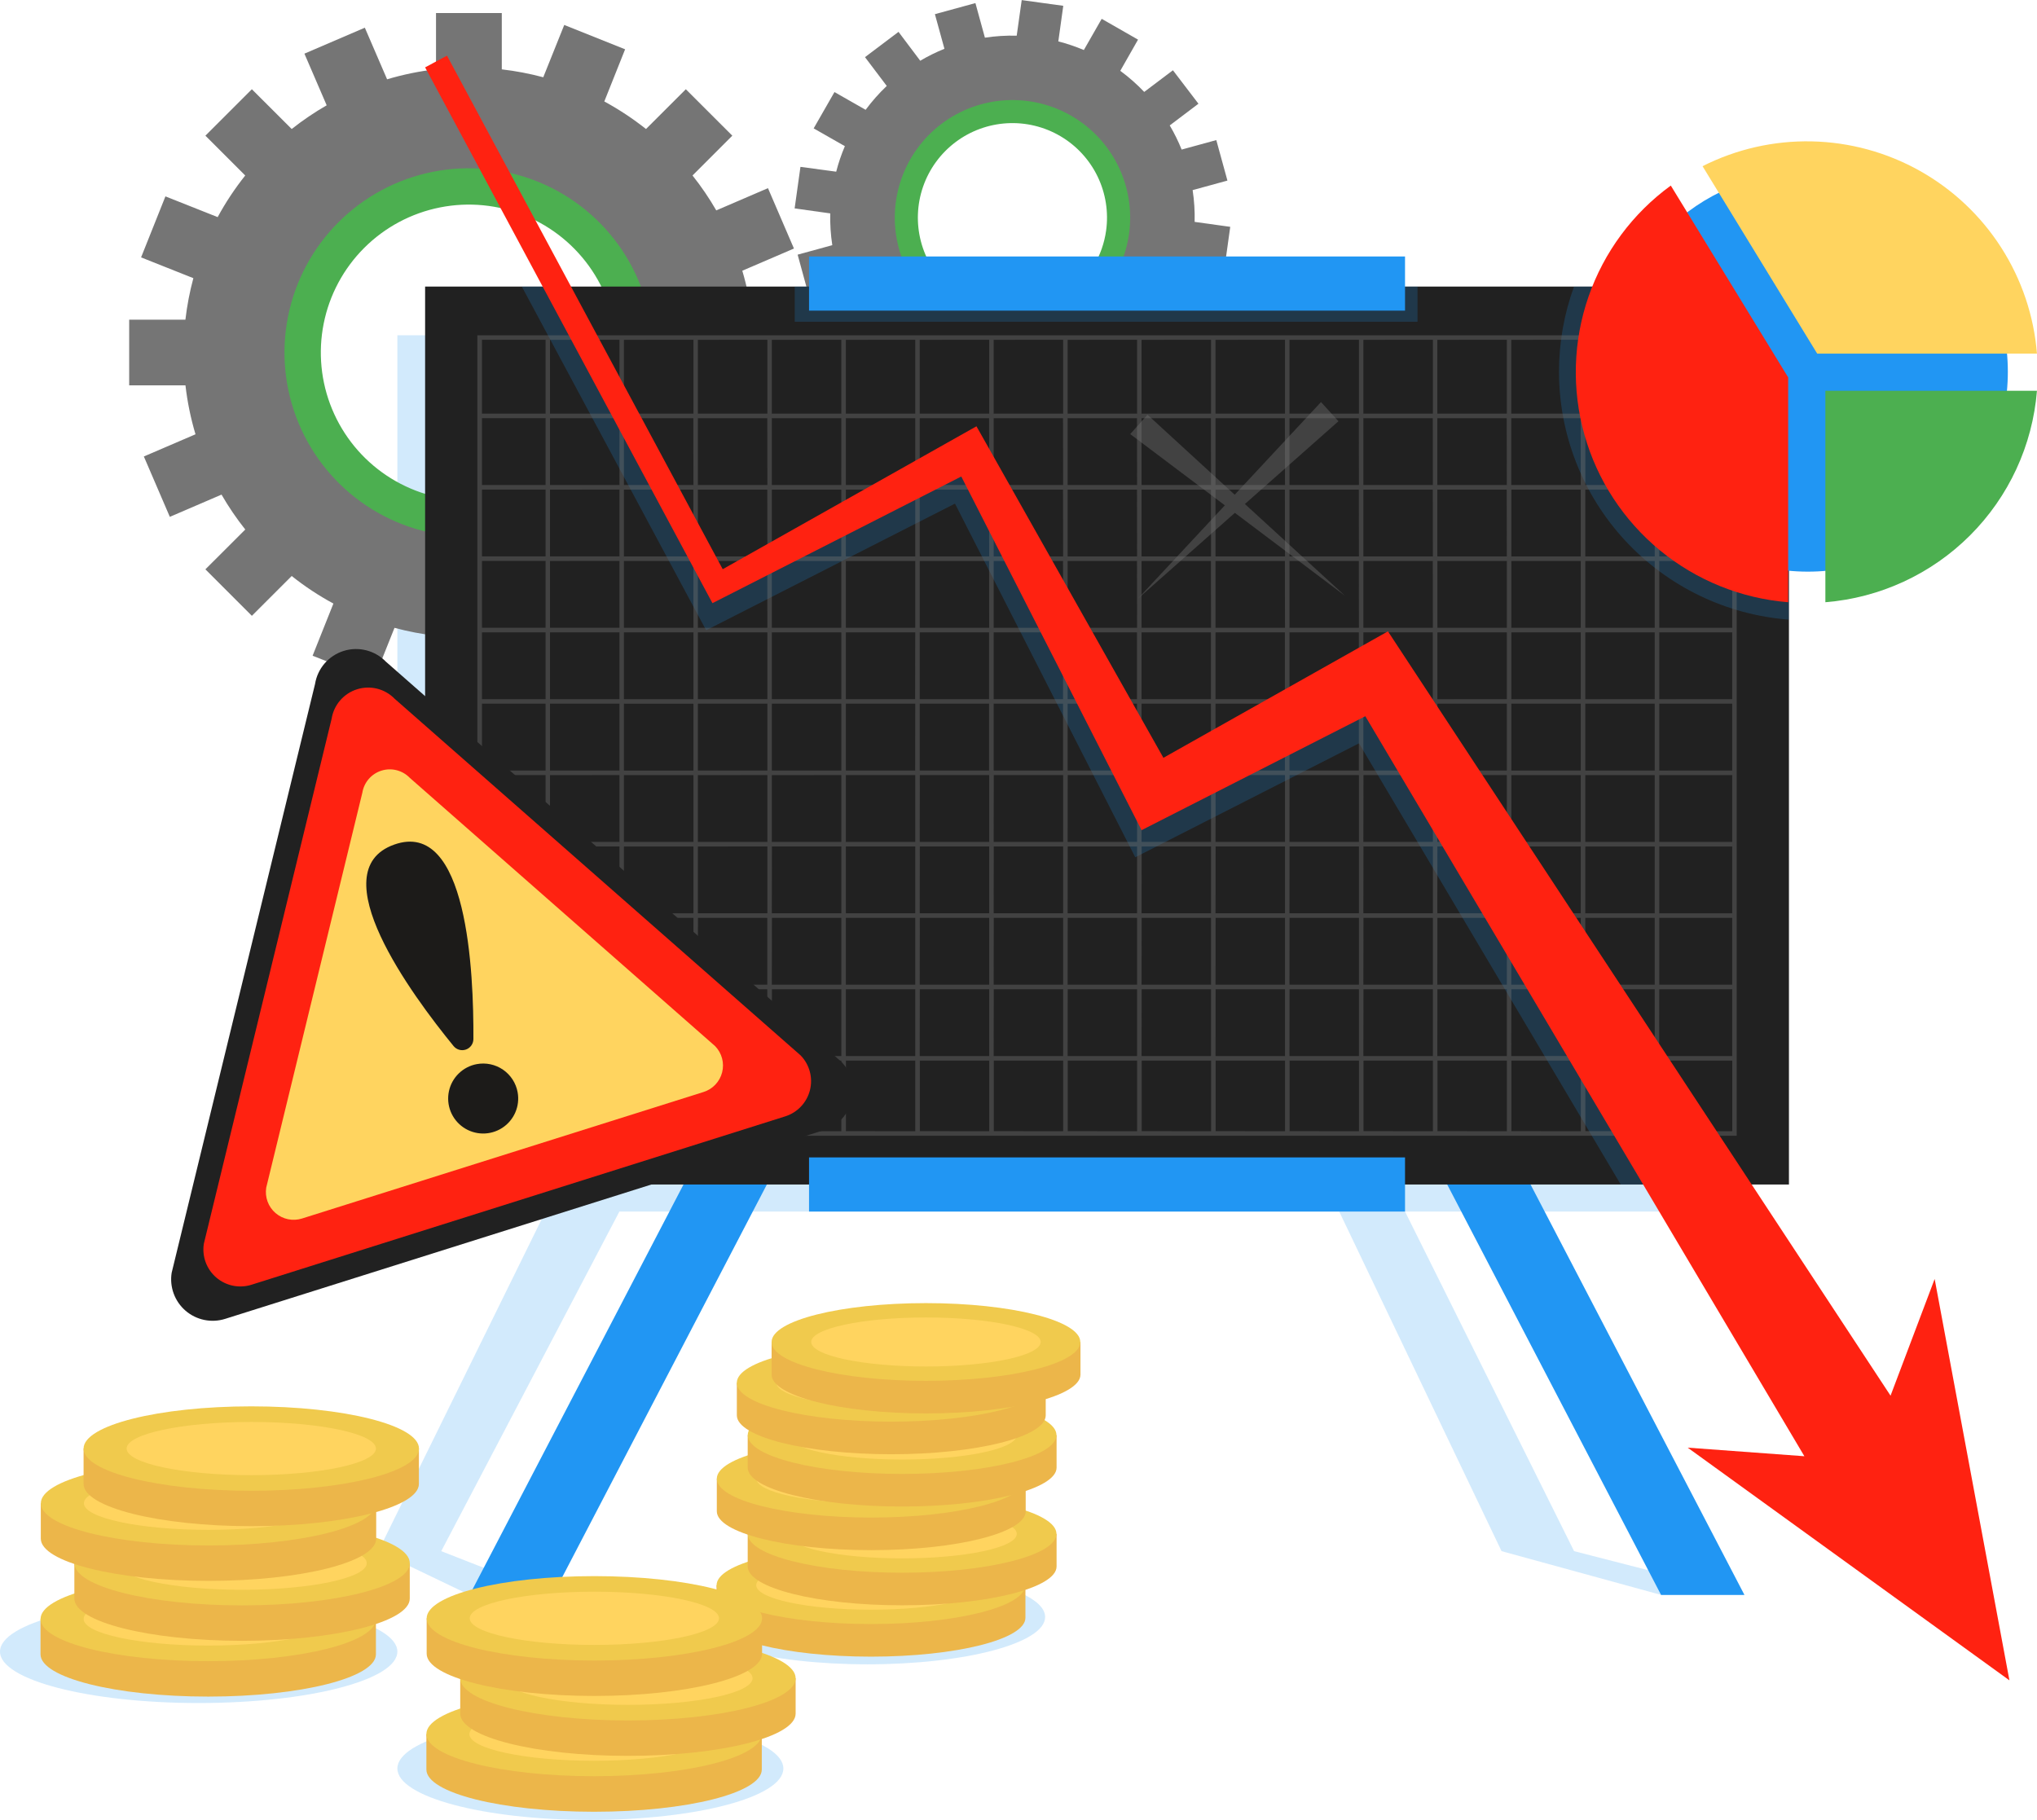 <svg width="686" height="613" viewBox="0 0 686 613" fill="none" xmlns="http://www.w3.org/2000/svg">
<g clip-path="url(#clip0_1318_82239)">
<path opacity="0.2" d="M292.143 560.573C325.185 560.573 351.971 553.433 351.971 544.626C351.971 535.818 325.185 528.679 292.143 528.679C259.102 528.679 232.316 535.818 232.316 544.626C232.316 553.433 259.102 560.573 292.143 560.573Z" fill="#2196F3"/>
<path d="M241.312 533.923V544.901C241.312 552.133 264.595 557.988 293.323 557.988C322.051 557.988 345.333 552.133 345.333 544.901V533.923H241.312Z" fill="#ECB64A"/>
<path d="M293.308 547.011C322.015 547.011 345.287 541.151 345.287 533.923C345.287 526.695 322.015 520.835 293.308 520.835C264.6 520.835 241.328 526.695 241.328 533.923C241.328 541.151 264.6 547.011 293.308 547.011Z" fill="#F0CA4D"/>
<path d="M293.309 542.179C314.649 542.179 331.949 538.483 331.949 533.923C331.949 529.363 314.649 525.667 293.309 525.667C271.968 525.667 254.668 529.363 254.668 533.923C254.668 538.483 271.968 542.179 293.309 542.179Z" fill="#FFD45F"/>
<path d="M251.805 516.631V527.608C251.805 534.84 275.087 540.696 303.815 540.696C332.543 540.696 355.825 534.84 355.825 527.608V516.631H251.805Z" fill="#ECB64A"/>
<path d="M303.8 529.718C332.508 529.718 355.78 523.859 355.78 516.63C355.78 509.402 332.508 503.543 303.8 503.543C275.092 503.543 251.82 509.402 251.82 516.63C251.82 523.859 275.092 529.718 303.8 529.718Z" fill="#F0CA4D"/>
<path d="M342.426 516.631C342.426 521.218 325.125 524.887 303.785 524.887C282.446 524.887 265.16 521.187 265.16 516.631C265.16 512.074 282.446 508.39 303.785 508.39C325.125 508.39 342.426 512.074 342.426 516.631Z" fill="#FFD45F"/>
<path d="M241.402 498.054V509.032C241.402 516.264 264.669 522.12 293.413 522.12C322.156 522.12 345.423 516.264 345.423 509.032V498.054H241.402Z" fill="#ECB64A"/>
<path d="M293.382 511.142C322.09 511.142 345.362 505.282 345.362 498.054C345.362 490.826 322.09 484.966 293.382 484.966C264.674 484.966 241.402 490.826 241.402 498.054C241.402 505.282 264.674 511.142 293.382 511.142Z" fill="#F0CA4D"/>
<path d="M293.383 506.31C314.723 506.31 332.023 502.614 332.023 498.054C332.023 493.494 314.723 489.798 293.383 489.798C272.042 489.798 254.742 493.494 254.742 498.054C254.742 502.614 272.042 506.31 293.383 506.31Z" fill="#FFD45F"/>
<path d="M251.805 483.361V494.323C251.805 501.555 275.087 507.426 303.815 507.426C332.543 507.426 355.825 501.555 355.825 494.323V483.361H251.805Z" fill="#ECB64A"/>
<path d="M303.8 496.449C332.508 496.449 355.78 490.589 355.78 483.361C355.78 476.133 332.508 470.273 303.8 470.273C275.092 470.273 251.82 476.133 251.82 483.361C251.82 490.589 275.092 496.449 303.8 496.449Z" fill="#F0CA4D"/>
<path d="M342.426 483.361C342.426 487.948 325.125 491.602 303.785 491.602C282.446 491.602 265.16 487.917 265.16 483.361C265.16 478.805 282.446 475.104 303.785 475.104C325.125 475.104 342.426 478.805 342.426 483.361Z" fill="#FFD45F"/>
<path d="M248.148 465.747V476.71C248.148 483.942 271.415 489.813 300.159 489.813C328.902 489.813 352.169 483.942 352.169 476.71V465.747H248.148Z" fill="#ECB64A"/>
<path d="M300.116 478.835C328.824 478.835 352.096 472.975 352.096 465.747C352.096 458.519 328.824 452.659 300.116 452.659C271.409 452.659 248.137 458.519 248.137 465.747C248.137 472.975 271.409 478.835 300.116 478.835Z" fill="#F0CA4D"/>
<path d="M338.754 465.747C338.754 470.334 321.453 473.988 300.113 473.988C278.774 473.988 261.473 470.304 261.473 465.747C261.473 461.191 278.743 457.491 300.159 457.491C321.575 457.491 338.754 461.176 338.754 465.747Z" fill="#FFD45F"/>
<path d="M259.852 452.002V462.98C259.852 470.212 283.119 476.068 311.862 476.068C340.605 476.068 363.872 470.212 363.872 462.98V452.002H259.852Z" fill="#ECB64A"/>
<path d="M311.831 465.09C340.539 465.09 363.811 459.23 363.811 452.002C363.811 444.774 340.539 438.914 311.831 438.914C283.124 438.914 259.852 444.774 259.852 452.002C259.852 459.23 283.124 465.09 311.831 465.09Z" fill="#F0CA4D"/>
<path d="M350.473 452.002C350.473 456.589 333.171 460.258 311.832 460.258C290.492 460.258 273.191 456.558 273.191 452.002C273.191 447.446 290.492 443.746 311.832 443.746C333.171 443.746 350.473 447.446 350.473 452.002Z" fill="#FFD45F"/>
<path opacity="0.2" d="M587.471 537.195L530.107 522.456L473.171 408.075H571.058V320.406L149.04 112.928H133.82V408.075H183.688L127.41 522.456L158.157 537.195H186.228L148.597 522.456L208.592 408.075H451.006L505.678 522.456L559.401 537.195H587.471Z" fill="#2196F3"/>
<path d="M229.075 118.738C229.075 104.671 224.901 90.92 217.083 79.224C209.264 67.527 198.151 58.411 185.148 53.027C172.146 47.643 157.839 46.234 144.035 48.977C130.231 51.72 117.551 58.493 107.598 68.438C97.646 78.384 90.867 91.056 88.119 104.852C85.372 118.649 86.779 132.949 92.162 145.946C97.546 158.943 106.665 170.053 118.366 177.87C130.066 185.687 143.823 189.861 157.897 189.864C176.772 189.864 194.874 182.371 208.222 169.033C221.57 155.695 229.071 137.603 229.075 118.738ZM157.897 168.566C148.037 168.566 138.398 165.644 130.2 160.169C122.002 154.693 115.612 146.911 111.839 137.806C108.065 128.701 107.078 118.683 109.002 109.017C110.925 99.351 115.673 90.473 122.645 83.504C129.617 76.535 138.5 71.79 148.171 69.867C157.842 67.944 167.866 68.931 176.975 72.703C186.085 76.474 193.871 82.861 199.349 91.055C204.827 99.249 207.75 108.883 207.75 118.738C207.75 125.281 206.461 131.761 203.956 137.806C201.45 143.852 197.778 149.345 193.149 153.972C188.519 158.599 183.024 162.269 176.975 164.773C170.927 167.277 164.444 168.566 157.897 168.566Z" fill="#4CAF50"/>
<path d="M272.318 129.792V107.668H253.35C252.711 102.087 251.585 96.572 249.985 91.186L267.377 83.71L258.628 63.375L241.219 70.867C238.849 66.754 236.175 62.824 233.219 59.109L246.619 45.7L230.97 30.059L217.555 43.453C213.148 39.963 208.45 36.858 203.512 34.172L210.518 16.604L190.02 8.409L182.953 26.023C178.368 24.797 173.7 23.908 168.986 23.362V4.388H146.836V23.332C141.256 23.976 135.744 25.107 130.361 26.711L122.865 9.327L102.52 18.072L110.016 35.471C105.898 37.838 101.961 40.506 98.237 43.453L84.822 30.059L69.172 45.7L82.588 59.109C79.087 63.501 75.98 68.192 73.303 73.129L55.711 66.142L47.512 86.691L65.119 93.694C63.882 98.279 62.987 102.95 62.442 107.668H43.504V129.792H62.457C63.099 135.374 64.231 140.89 65.838 146.274L48.445 153.751L57.195 174.086L74.603 166.594C76.973 170.707 79.647 174.637 82.603 178.351L69.172 191.76L84.822 207.417L98.237 194.008C102.634 197.511 107.333 200.617 112.28 203.289L105.274 220.856L125.833 229.051L132.854 211.468C137.437 212.701 142.106 213.59 146.821 214.129V233.072H168.971V214.083C174.546 213.462 180.054 212.347 185.431 210.75L192.926 228.149L213.256 219.404L205.776 201.989C209.886 199.618 213.818 196.951 217.539 194.008L230.94 207.417L246.619 191.76L233.204 178.367C236.705 173.97 239.812 169.273 242.489 164.331L260.081 171.334L268.265 150.769L250.688 143.751C251.922 139.166 252.811 134.495 253.35 129.777L272.318 129.792ZM157.896 180.767C145.617 180.77 133.613 177.134 123.403 170.317C113.192 163.501 105.233 153.811 100.533 142.473C95.833 131.135 94.602 118.659 96.997 106.622C99.391 94.585 105.304 83.528 113.986 74.85C122.669 66.172 133.731 60.263 145.774 57.869C157.817 55.476 170.3 56.706 181.643 61.404C192.986 66.102 202.681 74.056 209.501 84.262C216.321 94.468 219.959 106.465 219.956 118.738C219.956 135.189 213.418 150.966 201.779 162.599C190.141 174.232 174.355 180.767 157.896 180.767Z" fill="#757575"/>
<path d="M385.992 79.536C387.237 70.635 385.813 61.564 381.9 53.472C377.988 45.38 371.762 38.629 364.01 34.073C356.258 29.518 347.329 27.362 338.352 27.879C329.374 28.396 320.752 31.563 313.575 36.978C306.398 42.393 300.989 49.814 298.032 58.302C295.075 66.79 294.703 75.964 296.963 84.663C299.222 93.362 304.013 101.197 310.727 107.175C317.442 113.153 325.78 117.007 334.686 118.249C340.598 119.075 346.615 118.729 352.393 117.231C358.172 115.732 363.598 113.111 368.363 109.516C373.127 105.921 377.136 101.423 380.161 96.279C383.186 91.135 385.168 85.445 385.992 79.536ZM336.567 104.825C330.328 103.956 324.486 101.258 319.78 97.071C315.075 92.885 311.718 87.397 310.133 81.303C308.549 75.209 308.808 68.782 310.878 62.835C312.948 56.888 316.737 51.688 321.764 47.894C326.791 44.099 332.831 41.879 339.121 41.516C345.41 41.153 351.666 42.662 357.097 45.853C362.528 49.044 366.89 53.773 369.632 59.442C372.374 65.111 373.372 71.465 372.5 77.701C371.332 86.059 366.89 93.612 360.152 98.698C353.414 103.784 344.93 105.988 336.567 104.825Z" fill="#4CAF50"/>
<path d="M412.351 90.407L414.309 76.401L402.316 74.735C402.408 71.154 402.183 67.573 401.643 64.032L413.36 60.822L409.613 47.183L397.941 50.379C396.809 47.572 395.47 44.853 393.933 42.245L403.601 34.937L395.004 23.668L385.336 30.961C382.862 28.36 380.165 25.981 377.275 23.852L383.256 13.348L371.018 6.345L365.006 16.849C362.216 15.671 359.342 14.7 356.409 13.944L358.077 1.957L344.08 0.031L342.397 12.018C338.815 11.926 335.232 12.151 331.689 12.69L328.492 1.04L314.847 4.77L318.059 16.436C315.244 17.569 312.518 18.914 309.906 20.457L302.594 10.733L291.305 19.25L298.632 28.943C296.035 31.415 293.655 34.105 291.519 36.985L281.025 31.007L274.019 43.239L284.528 49.232C283.338 52.018 282.361 54.891 281.606 57.825L269.567 56.204L267.609 70.194L279.602 71.876C279.516 75.457 279.746 79.038 280.291 82.578L268.619 85.774L272.351 99.412L284.039 96.217C285.17 99.024 286.51 101.743 288.046 104.351L278.394 111.644L286.914 122.927L296.582 115.634C299.057 118.234 301.755 120.613 304.644 122.744L298.632 133.263L310.87 140.25L316.851 129.746C319.644 130.934 322.523 131.91 325.463 132.667L323.78 144.654L337.793 146.611L339.46 134.624C343.042 134.715 346.625 134.489 350.168 133.951L353.365 145.602L366.995 141.871L363.798 130.205C366.607 129.059 369.332 127.716 371.951 126.184L379.248 135.847L390.537 127.331L383.225 117.668C385.835 115.202 388.215 112.505 390.338 109.61L400.847 115.604L407.853 103.372L397.344 97.394C398.521 94.597 399.497 91.721 400.266 88.786L412.351 90.407ZM335.483 112.546C327.72 111.461 320.453 108.099 314.601 102.887C308.75 97.674 304.576 90.844 302.607 83.26C300.639 75.677 300.965 67.68 303.543 60.282C306.121 52.883 310.837 46.415 317.093 41.695C323.349 36.974 330.865 34.214 338.69 33.763C346.516 33.312 354.299 35.191 361.057 39.161C367.815 43.131 373.243 49.014 376.655 56.068C380.067 63.121 381.31 71.027 380.227 78.787C378.77 89.193 373.238 98.595 364.848 104.925C356.457 111.256 345.895 113.997 335.483 112.546Z" fill="#757575"/>
<path d="M186.226 537.195L300.297 318.281H272.227L158.156 537.195H186.226Z" fill="#2196F3"/>
<path d="M587.473 537.195L473.402 318.281H445.332L559.403 537.195H587.473Z" fill="#2196F3"/>
<path d="M602.461 96.522H143.164V398.963H602.461V96.522Z" fill="#212121"/>
<path opacity="0.4" d="M415.87 172.74L453.011 200.72L419.25 169.759L450.762 141.871L444.873 135.419L415.808 166.624L386.438 139.684L380.625 146.213L412.489 170.202L383.134 201.714L415.87 172.74Z" fill="#757575"/>
<path opacity="0.2" d="M470.969 230.412L465.294 221.774L456.697 226.62L389.68 264.37L329.853 158.261L326.717 152.711L321.378 155.708L241.267 200.858L185.264 96.522H175.734L235.852 208.64L237.81 212.279L241.573 210.368L321.608 169.621L378.314 280.883L382.322 288.741L390.521 284.567L457.676 250.365L545.818 398.963H581.781L470.969 230.412Z" fill="#2196F3"/>
<path opacity="0.2" d="M477.38 96.522H267.641V108.372H477.38V96.522Z" fill="#2196F3"/>
<path opacity="0.2" d="M525.027 125.221C525.028 146.327 533.005 166.654 547.36 182.133C561.715 197.612 581.39 207.102 602.446 208.701V96.522H530.091C526.733 105.718 525.019 115.432 525.027 125.221Z" fill="#2196F3"/>
<path opacity="0.4" d="M584.871 112.928H160.758V139.333V140.862V163.368V164.897V187.403V188.932V211.438V212.967V235.488V237.017V259.523V261.052V283.543V285.072V307.578V309.107V331.659V333.188V355.694V357.223V382.542H584.871V112.928ZM583.341 114.457V139.333H558.759V114.457H583.341ZM309.737 237.017H333.095V259.523H309.737V237.017ZM308.207 259.523H284.863V237.017H308.222L308.207 259.523ZM334.64 237.017H357.999V259.523H334.64V237.017ZM359.544 237.017H382.903V259.523H359.544V237.017ZM384.448 237.017H407.807V259.523H384.448V237.017ZM409.352 237.017H432.71V259.523H409.352V237.017ZM434.255 237.017H457.614V259.523H434.255V237.017ZM459.144 237.017H482.518V259.523H459.144V237.017ZM459.144 235.488V212.997H482.518V235.488H459.144ZM457.614 235.488H434.255V212.997H457.614V235.488ZM432.71 235.488H409.352V212.997H432.71V235.488ZM407.807 235.488H384.448V212.997H407.807V235.488ZM382.903 235.488H359.544V212.997H382.903V235.488ZM357.999 235.488H334.64V212.997H357.999V235.488ZM333.095 235.488H309.737V212.997H333.095V235.488ZM308.192 235.488H284.863V212.997H308.222L308.192 235.488ZM283.334 235.488H259.929V212.997H283.334V235.488ZM283.334 237.017V259.523H259.929V237.017H283.334ZM283.334 261.067V283.558H259.929V261.083L283.334 261.067ZM284.863 261.067H308.222V283.558H284.863V261.067ZM309.767 261.067H333.126V283.558H309.737L309.767 261.067ZM334.671 261.067H358.03V283.558H334.64L334.671 261.067ZM359.575 261.067H382.933V283.558H359.544L359.575 261.067ZM384.478 261.067H407.837V283.558H384.448L384.478 261.067ZM409.382 261.067H432.741V283.558H409.352L409.382 261.067ZM434.286 261.067H457.645V283.558H434.255L434.286 261.067ZM459.174 261.067H482.548V283.558H459.144L459.174 261.067ZM484.078 261.067H507.452V283.558H484.047L484.078 261.067ZM484.078 259.538V237.017H507.452V259.523L484.078 259.538ZM484.078 235.503V212.997H507.452V235.488L484.078 235.503ZM484.078 211.453V188.947H507.452V211.453H484.078ZM482.548 211.453H459.144V188.947H482.518L482.548 211.453ZM457.645 211.453H434.255V188.947H457.614L457.645 211.453ZM432.741 211.453H409.352V188.947H432.71L432.741 211.453ZM407.837 211.453H384.448V188.947H407.807L407.837 211.453ZM382.933 211.453H359.544V188.947H382.903L382.933 211.453ZM358.03 211.453H334.64V188.947H357.999L358.03 211.453ZM333.126 211.453H309.737V188.947H333.095L333.126 211.453ZM308.222 211.453H284.863V188.947H308.222V211.453ZM283.318 211.453H259.929V188.947H283.334L283.318 211.453ZM258.43 211.453H235.025V188.947H258.399L258.43 211.453ZM258.43 212.982V235.488H235.025V212.997L258.43 212.982ZM258.43 237.017V259.523H235.025V237.017H258.43ZM258.43 261.067V283.558H235.025V261.083L258.43 261.067ZM258.43 285.102V307.608H235.025V285.118L258.43 285.102ZM259.96 285.102H283.334V307.608H259.929L259.96 285.102ZM284.863 285.102H308.222V307.608H284.863V285.102ZM309.767 285.102H333.126V307.608H309.737L309.767 285.102ZM334.671 285.102H358.03V307.608H334.64L334.671 285.102ZM359.575 285.102H382.933V307.608H359.544L359.575 285.102ZM384.478 285.102H407.837V307.608H384.448L384.478 285.102ZM409.382 285.102H432.741V307.608H409.352L409.382 285.102ZM434.286 285.102H457.645V307.608H434.255L434.286 285.102ZM459.174 285.102H482.548V307.608H459.144L459.174 285.102ZM484.078 285.102H507.452V307.608H484.047L484.078 285.102ZM508.982 285.102H532.356V307.608H508.951L508.982 285.102ZM508.982 283.573V261.083H532.356V283.573H508.982ZM508.982 259.538V237.017H532.356V259.523L508.982 259.538ZM508.982 235.503V212.997H532.356V235.488L508.982 235.503ZM508.982 211.453V188.947H532.356V211.453H508.982ZM508.982 187.418V164.912H532.356V187.418H508.982ZM507.452 187.418H484.047V164.912H507.421L507.452 187.418ZM482.548 187.418H459.144V164.912H482.518L482.548 187.418ZM457.645 187.418H434.255V164.912H457.614L457.645 187.418ZM432.741 187.418H409.352V164.912H432.71L432.741 187.418ZM407.837 187.418H384.448V164.912H407.807L407.837 187.418ZM382.933 187.418H359.544V164.912H382.903L382.933 187.418ZM358.03 187.418H334.64V164.912H357.999L358.03 187.418ZM333.126 187.418H309.737V164.912H333.095L333.126 187.418ZM308.222 187.418H284.863V164.912H308.222V187.418ZM283.318 187.418H259.929V164.912H283.334L283.318 187.418ZM258.43 187.418H235.025V164.912H258.399L258.43 187.418ZM233.526 187.418H210.122V164.912H233.496L233.526 187.418ZM233.526 188.947V211.453H210.122V188.947H233.526ZM233.526 212.997V235.488H210.122V212.997H233.526ZM233.526 237.032V259.538H210.122V237.017L233.526 237.032ZM233.526 261.083V283.573H210.122V261.083H233.526ZM233.526 285.118V307.624H210.122V285.118H233.526ZM233.526 309.153V331.659H210.122V309.153H233.526ZM235.056 309.153H258.399V331.659H235.025L235.056 309.153ZM259.96 309.153H283.334V331.659H259.929L259.96 309.153ZM284.863 309.153H308.222V331.659H284.863V309.153ZM309.767 309.153H333.126V331.659H309.737L309.767 309.153ZM334.671 309.153H358.03V331.659H334.64L334.671 309.153ZM359.575 309.153H382.933V331.659H359.544L359.575 309.153ZM384.478 309.153H407.837V331.659H384.448L384.478 309.153ZM409.382 309.153H432.741V331.659H409.352L409.382 309.153ZM434.286 309.153H457.645V331.659H434.255L434.286 309.153ZM459.174 309.153H482.548V331.659H459.144L459.174 309.153ZM484.078 309.153H507.452V331.659H484.047L484.078 309.153ZM508.982 309.153H532.356V331.659H508.951L508.982 309.153ZM533.886 309.153H557.26V331.659H533.855L533.886 309.153ZM533.886 307.624V285.118H557.26V307.624H533.886ZM533.886 283.573V261.083H557.26V283.573H533.886ZM533.886 259.538V237.017H557.26V259.523L533.886 259.538ZM533.886 235.503V212.997H557.26V235.488L533.886 235.503ZM533.886 211.453V188.947H557.26V211.453H533.886ZM533.886 187.418V164.912H557.26V187.418H533.886ZM533.886 163.368V140.862H557.26V163.368H533.886ZM532.356 163.368H508.951V140.862H532.325L532.356 163.368ZM507.452 163.368H484.047V140.862H507.421L507.452 163.368ZM482.548 163.368H459.144V140.862H482.518L482.548 163.368ZM457.645 163.368H434.255V140.862H457.614L457.645 163.368ZM432.741 163.368H409.352V140.862H432.71L432.741 163.368ZM407.837 163.368H384.448V140.862H407.807L407.837 163.368ZM382.933 163.368H359.544V140.862H382.903L382.933 163.368ZM358.03 163.368H334.64V140.862H357.999L358.03 163.368ZM333.126 163.368H309.737V140.862H333.095L333.126 163.368ZM308.222 163.368H284.863V140.862H308.222V163.368ZM283.318 163.368H259.929V140.862H283.334L283.318 163.368ZM258.43 163.368H235.025V140.862H258.399L258.43 163.368ZM233.526 163.368H210.122V140.862H233.496L233.526 163.368ZM208.623 163.368H185.218V140.862H208.592L208.623 163.368ZM208.623 164.897V187.403H185.218V164.912L208.623 164.897ZM208.623 188.932V211.438H185.218V188.947L208.623 188.932ZM208.623 212.982V235.488H185.218V212.997L208.623 212.982ZM208.623 237.017V259.523H185.218V237.017H208.623ZM208.623 261.067V283.558H185.218V261.083L208.623 261.067ZM208.623 285.102V307.608H185.218V285.118L208.623 285.102ZM208.623 309.137V331.659H185.218V309.153L208.623 309.137ZM208.623 333.188V355.694H185.218V333.203L208.623 333.188ZM210.152 333.188H233.526V355.694H210.122L210.152 333.188ZM235.056 333.188H258.399V355.694H235.025L235.056 333.188ZM259.96 333.188H283.334V355.694H259.929L259.96 333.188ZM284.863 333.188H308.222V355.694H284.863V333.188ZM309.767 333.188H333.126V355.694H309.737L309.767 333.188ZM334.671 333.188H358.03V355.694H334.64L334.671 333.188ZM359.575 333.188H382.933V355.694H359.544L359.575 333.188ZM384.478 333.188H407.837V355.694H384.448L384.478 333.188ZM409.382 333.188H432.741V355.694H409.352L409.382 333.188ZM434.286 333.188H457.645V355.694H434.255L434.286 333.188ZM459.174 333.188H482.548V355.694H459.144L459.174 333.188ZM484.078 333.188H507.452V355.694H484.047L484.078 333.188ZM508.982 333.188H532.356V355.694H508.951L508.982 333.188ZM533.886 333.188H557.26V355.694H533.855L533.886 333.188ZM558.789 333.188H583.356V355.694H558.759L558.789 333.188ZM558.789 331.659V309.153H583.356V331.659H558.789ZM558.789 307.624V285.118H583.356V307.624H558.789ZM558.789 283.573V261.083H583.356V283.573H558.789ZM558.789 259.538V237.017H583.356V259.523L558.789 259.538ZM558.789 235.503V212.997H583.356V235.488L558.789 235.503ZM558.789 211.453V188.947H583.356V211.453H558.789ZM558.789 187.418V164.912H583.356V187.418H558.789ZM558.789 163.368V140.862H583.356V163.368H558.789ZM557.26 114.442V139.317H533.855V114.457L557.26 114.442ZM532.356 114.442V139.317H508.951V114.457L532.356 114.442ZM507.452 114.442V139.317H484.047V114.457L507.452 114.442ZM482.548 114.442V139.317H459.144V114.457L482.548 114.442ZM457.645 114.442V139.317H434.255V114.457L457.645 114.442ZM432.741 114.442V139.317H409.352V114.457L432.741 114.442ZM407.837 114.442V139.317H384.448V114.457L407.837 114.442ZM382.933 114.442V139.317H359.544V114.457L382.933 114.442ZM358.03 114.442V139.317H334.64V114.457L358.03 114.442ZM333.126 114.442V139.317H309.737V114.457L333.126 114.442ZM308.222 114.442V139.317H284.863V114.457L308.222 114.442ZM283.318 114.442V139.317H259.929V114.457L283.318 114.442ZM258.43 114.442V139.317H235.025V114.457L258.43 114.442ZM233.526 114.442V139.317H210.122V114.457L233.526 114.442ZM208.623 114.442V139.317H185.218V114.457L208.623 114.442ZM162.318 114.442H183.734V139.317H162.318V114.442ZM162.318 140.846H183.734V163.352H162.318V140.846ZM162.318 164.897H183.734V187.403H162.318V164.897ZM162.318 188.932H183.734V211.438H162.318V188.932ZM162.318 212.982H183.734V235.488H162.318V212.982ZM162.318 237.017H183.734V259.523H162.318V237.017ZM162.318 261.067H183.734V283.558H162.318V261.067ZM162.318 285.102H183.734V307.608H162.318V285.102ZM162.318 309.137H183.734V331.659H162.318V309.137ZM162.318 333.188H183.734V355.694H162.318V333.188ZM162.318 380.998V357.238H183.734V381.013L162.318 380.998ZM185.264 380.998V357.238H208.638V381.013L185.264 380.998ZM210.168 380.998V357.238H233.542V381.013L210.168 380.998ZM235.071 380.998V357.238H258.399V381.013L235.071 380.998ZM259.975 380.998V357.238H283.334V381.013L259.975 380.998ZM284.879 380.998V357.238H308.237V381.013L284.879 380.998ZM309.782 380.998V357.238H333.141V381.013L309.782 380.998ZM334.686 380.998V357.238H358.045V381.013L334.686 380.998ZM359.59 380.998V357.238H382.949V381.013L359.59 380.998ZM384.494 380.998V357.238H407.852V381.013L384.494 380.998ZM409.397 380.998V357.238H432.756V381.013L409.397 380.998ZM434.301 380.998V357.238H457.66V381.013L434.301 380.998ZM459.19 380.998V357.238H482.564V381.013L459.19 380.998ZM484.093 380.998V357.238H507.467V381.013L484.093 380.998ZM508.997 380.998V357.238H532.371V381.013L508.997 380.998ZM533.901 380.998V357.238H557.275V381.013L533.901 380.998ZM558.805 380.998V357.238H583.372V381.013L558.805 380.998Z" fill="#757575"/>
<path d="M676.713 565.97L651.534 430.78L636.68 470.089L473.093 221.284L467.417 212.646L458.82 217.492L391.804 255.242L331.977 149.133L328.841 143.583L323.517 146.58L243.391 191.714L150.537 18.745L143.164 22.69L237.976 199.512L239.934 203.151L243.697 201.24L323.731 160.493L380.438 271.755L384.446 279.614L392.645 275.439L459.799 241.237L607.662 490.486L568.363 487.596L676.713 565.97Z" fill="#FF2211"/>
<path d="M473.171 86.385H272.457V104.626H473.171V86.385Z" fill="#2196F3"/>
<path d="M473.171 389.835H272.457V408.076H473.171V389.835Z" fill="#2196F3"/>
<path d="M608.826 192.54C646.024 192.54 676.179 162.4 676.179 125.221C676.179 88.041 646.024 57.901 608.826 57.901C571.628 57.901 541.473 88.041 541.473 125.221C541.473 162.4 571.628 192.54 608.826 192.54Z" fill="#2196F3"/>
<path d="M611.977 119.105H685.985C684.965 106.393 680.831 94.127 673.947 83.389C667.064 72.651 657.642 63.772 646.514 57.533C635.385 51.295 622.892 47.89 610.135 47.618C597.379 47.346 584.752 50.216 573.367 55.975L611.977 119.105Z" fill="#FFD45F"/>
<path d="M602.202 127.117L562.674 62.503C549.834 71.849 540.164 84.9 534.965 99.902C529.766 114.904 529.286 131.136 533.59 146.419C537.894 161.701 546.776 175.3 559.042 185.387C571.308 195.474 586.369 201.567 602.202 202.845V127.117Z" fill="#FF2211"/>
<path d="M614.73 131.612V202.845C633.133 201.355 650.406 193.372 663.46 180.321C676.514 167.271 684.498 150.005 685.984 131.612H614.73Z" fill="#4CAF50"/>
<path opacity="0.2" d="M66.91 573.614C103.863 573.614 133.819 565.859 133.819 556.291C133.819 546.724 103.863 538.969 66.91 538.969C29.956 538.969 0 546.724 0 556.291C0 565.859 29.956 573.614 66.91 573.614Z" fill="#2196F3"/>
<path d="M13.645 545.298V557.209C13.645 565.068 38.931 571.443 70.122 571.443C101.312 571.443 126.599 565.068 126.599 557.209V545.298H13.645Z" fill="#ECB64A"/>
<path d="M70.137 559.517C101.329 559.517 126.614 553.151 126.614 545.298C126.614 537.445 101.329 531.079 70.137 531.079C38.946 531.079 13.66 537.445 13.66 545.298C13.66 553.151 38.946 559.517 70.137 559.517Z" fill="#F0CA4D"/>
<path d="M70.135 554.258C93.318 554.258 112.111 550.246 112.111 545.298C112.111 540.35 93.318 536.339 70.135 536.339C46.953 536.339 28.16 540.35 28.16 545.298C28.16 550.246 46.953 554.258 70.135 554.258Z" fill="#FFD45F"/>
<path d="M55.928 540.926C55.665 540.775 55.431 540.578 55.239 540.345C55.04 540.145 54.925 539.877 54.918 539.595C54.918 539.091 55.224 538.739 55.836 538.525C56.552 538.294 57.302 538.185 58.054 538.204H84.334C84.573 538.369 84.794 538.558 84.992 538.77C85.198 538.966 85.319 539.235 85.329 539.519C85.321 539.775 85.228 540.02 85.064 540.217C84.901 540.414 84.676 540.55 84.426 540.604C83.71 540.835 82.96 540.943 82.208 540.926H55.928Z" fill="#FF2211"/>
<path d="M25.043 526.508V538.433C25.043 546.277 50.329 552.653 81.52 552.653C112.711 552.653 137.997 546.277 137.997 538.433V526.508H25.043Z" fill="#ECB64A"/>
<path d="M81.536 540.727C112.727 540.727 138.013 534.361 138.013 526.508C138.013 518.654 112.727 512.288 81.536 512.288C50.344 512.288 25.059 518.654 25.059 526.508C25.059 534.361 50.344 540.727 81.536 540.727Z" fill="#F0CA4D"/>
<path d="M81.534 535.467C104.716 535.467 123.509 531.456 123.509 526.507C123.509 521.559 104.716 517.548 81.534 517.548C58.352 517.548 39.559 521.559 39.559 526.507C39.559 531.456 58.352 535.467 81.534 535.467Z" fill="#FFD45F"/>
<path d="M13.738 506.325V518.236C13.738 526.095 39.024 532.47 70.215 532.47C101.406 532.47 126.692 526.095 126.692 518.236V506.325H13.738Z" fill="#ECB64A"/>
<path d="M70.231 520.545C101.422 520.545 126.708 514.178 126.708 506.325C126.708 498.472 101.422 492.106 70.231 492.106C39.039 492.106 13.754 498.472 13.754 506.325C13.754 514.178 39.039 520.545 70.231 520.545Z" fill="#F0CA4D"/>
<path d="M70.229 515.285C93.412 515.285 112.205 511.274 112.205 506.326C112.205 501.377 93.412 497.366 70.229 497.366C47.047 497.366 28.254 501.377 28.254 506.326C28.254 511.274 47.047 515.285 70.229 515.285Z" fill="#FFD45F"/>
<path d="M56.017 501.953C55.755 501.808 55.522 501.616 55.329 501.387C55.132 501.18 55.017 500.908 55.008 500.622C55.008 500.133 55.314 499.766 55.926 499.552C56.642 499.321 57.392 499.212 58.144 499.231H84.47C84.709 499.396 84.929 499.585 85.128 499.797C85.334 499.993 85.455 500.262 85.464 500.546C85.457 500.802 85.364 501.047 85.2 501.244C85.037 501.441 84.812 501.577 84.562 501.632C83.846 501.862 83.096 501.97 82.344 501.953H56.017Z" fill="#FF2211"/>
<path d="M28.148 487.902V499.812C28.148 507.671 53.435 514.047 84.626 514.047C115.816 514.047 141.072 507.64 141.072 499.812V487.902H28.148Z" fill="#ECB64A"/>
<path d="M84.626 502.121C115.817 502.121 141.102 495.755 141.102 487.902C141.102 480.049 115.817 473.683 84.626 473.683C53.434 473.683 28.148 480.049 28.148 487.902C28.148 495.755 53.434 502.121 84.626 502.121Z" fill="#F0CA4D"/>
<path d="M84.624 496.861C107.806 496.861 126.599 492.85 126.599 487.902C126.599 482.953 107.806 478.942 84.624 478.942C61.441 478.942 42.648 482.953 42.648 487.902C42.648 492.85 61.441 496.861 84.624 496.861Z" fill="#FFD45F"/>
<path opacity="0.2" d="M198.818 612.985C234.715 612.985 263.815 605.229 263.815 595.662C263.815 586.095 234.715 578.339 198.818 578.339C162.921 578.339 133.82 586.095 133.82 595.662C133.82 605.229 162.921 612.985 198.818 612.985Z" fill="#2196F3"/>
<path d="M143.594 584.088V596.013C143.594 603.872 168.88 610.233 200.071 610.233C231.262 610.233 256.548 603.872 256.548 596.013V584.088H143.594Z" fill="#ECB64A"/>
<path d="M200.071 598.261C231.262 598.261 256.548 591.895 256.548 584.042C256.548 576.189 231.262 569.823 200.071 569.823C168.879 569.823 143.594 576.189 143.594 584.042C143.594 591.895 168.879 598.261 200.071 598.261Z" fill="#F0CA4D"/>
<path d="M242.033 584.088C242.033 589.041 223.233 593.062 200.057 593.062C176.882 593.062 158.082 589.041 158.082 584.088C158.082 579.134 176.867 575.128 200.057 575.128C223.248 575.128 242.033 579.088 242.033 584.088Z" fill="#FFD45F"/>
<path d="M154.992 565.251V577.177C154.992 585.036 180.278 591.411 211.469 591.411C242.66 591.411 267.946 585.036 267.946 577.177V565.251H154.992Z" fill="#ECB64A"/>
<path d="M211.469 579.486C242.661 579.486 267.946 573.119 267.946 565.266C267.946 557.413 242.661 551.047 211.469 551.047C180.278 551.047 154.992 557.413 154.992 565.266C154.992 573.119 180.278 579.486 211.469 579.486Z" fill="#F0CA4D"/>
<path d="M211.468 574.226C234.65 574.226 253.443 570.214 253.443 565.266C253.443 560.318 234.65 556.307 211.468 556.307C188.285 556.307 169.492 560.318 169.492 565.266C169.492 570.214 188.285 574.226 211.468 574.226Z" fill="#FFD45F"/>
<path d="M143.688 545.069V556.995C143.688 564.853 168.974 571.229 200.165 571.229C231.355 571.229 256.642 564.853 256.642 556.995V545.069H143.688Z" fill="#ECB64A"/>
<path d="M200.165 559.303C231.356 559.303 256.642 552.937 256.642 545.084C256.642 537.231 231.356 530.865 200.165 530.865C168.973 530.865 143.688 537.231 143.688 545.084C143.688 552.937 168.973 559.303 200.165 559.303Z" fill="#F0CA4D"/>
<path d="M242.138 545.069C242.138 550.023 223.338 554.044 200.163 554.044C176.988 554.044 158.188 550.023 158.188 545.069C158.188 540.115 176.972 536.109 200.163 536.109C223.353 536.109 242.138 540.131 242.138 545.069Z" fill="#FFD45F"/>
<path d="M277.476 380.646L75.814 444.22C73.542 444.934 71.126 445.057 68.794 444.576C66.462 444.095 64.291 443.027 62.487 441.472C60.684 439.918 59.308 437.929 58.489 435.694C57.67 433.459 57.436 431.052 57.809 428.701L106.102 230.366C106.513 227.807 107.628 225.413 109.323 223.451C111.017 221.489 113.224 220.036 115.697 219.256C118.169 218.475 120.811 218.397 123.325 219.031C125.84 219.665 128.128 220.985 129.935 222.844L283.335 357.62C284.991 359.332 286.182 361.438 286.794 363.739C287.407 366.04 287.42 368.459 286.833 370.767C286.246 373.075 285.078 375.194 283.44 376.923C281.802 378.652 279.749 379.934 277.476 380.646Z" fill="#212121"/>
<path d="M264.441 376.013L84.7 432.722C82.674 433.362 80.519 433.473 78.439 433.045C76.359 432.617 74.422 431.665 72.814 430.278C71.206 428.891 69.979 427.117 69.251 425.123C68.523 423.128 68.317 420.981 68.653 418.885L111.684 242.078C112.047 239.794 113.04 237.657 114.551 235.906C116.061 234.155 118.03 232.859 120.236 232.164C122.443 231.469 124.799 231.401 127.041 231.969C129.284 232.538 131.323 233.719 132.932 235.381L269.642 355.495C271.117 357.019 272.177 358.895 272.723 360.944C273.269 362.993 273.282 365.147 272.761 367.202C272.24 369.258 271.202 371.146 269.746 372.688C268.29 374.23 266.464 375.375 264.441 376.013Z" fill="#FF2211"/>
<path d="M236.937 367.803L101.726 410.415C100.203 410.896 98.583 410.981 97.019 410.66C95.455 410.339 93.999 409.624 92.789 408.582C91.579 407.54 90.657 406.206 90.108 404.707C89.56 403.208 89.404 401.594 89.656 400.018L122.025 267C122.302 265.284 123.052 263.679 124.191 262.365C125.329 261.051 126.812 260.08 128.471 259.561C130.131 259.042 131.903 258.995 133.588 259.426C135.273 259.857 136.804 260.748 138.01 262L240.838 352.361C241.95 353.506 242.751 354.916 243.164 356.458C243.578 358 243.589 359.622 243.198 361.17C242.807 362.717 242.027 364.139 240.931 365.3C239.835 366.461 238.46 367.323 236.937 367.803Z" fill="#FFD45F"/>
<path d="M159.426 350.006C159.416 350.777 159.169 351.526 158.719 352.152C158.269 352.778 157.637 353.251 156.91 353.506C156.182 353.761 155.393 353.787 154.65 353.579C153.908 353.372 153.247 352.941 152.757 352.345C138.638 335.084 107.921 293.374 132.702 284.491C157.484 275.608 159.549 327.638 159.426 350.006Z" fill="#1C1B19"/>
<path d="M174.326 367.91C174.74 370.202 174.466 372.564 173.538 374.7C172.609 376.836 171.069 378.649 169.111 379.911C167.153 381.173 164.865 381.827 162.535 381.791C160.206 381.754 157.939 381.029 156.022 379.707C154.104 378.384 152.621 376.524 151.76 374.36C150.9 372.196 150.699 369.826 151.185 367.548C151.67 365.271 152.819 363.188 154.488 361.562C156.156 359.937 158.269 358.842 160.559 358.415C162.087 358.131 163.657 358.151 165.177 358.474C166.697 358.798 168.139 359.419 169.418 360.301C170.697 361.184 171.79 362.31 172.632 363.616C173.475 364.922 174.05 366.381 174.326 367.91Z" fill="#1C1B19"/>
</g>
<defs>
<clipPath id="clip0_1318_82239">
<rect width="686" height="613" fill="white"/>
</clipPath>
</defs>
</svg>
